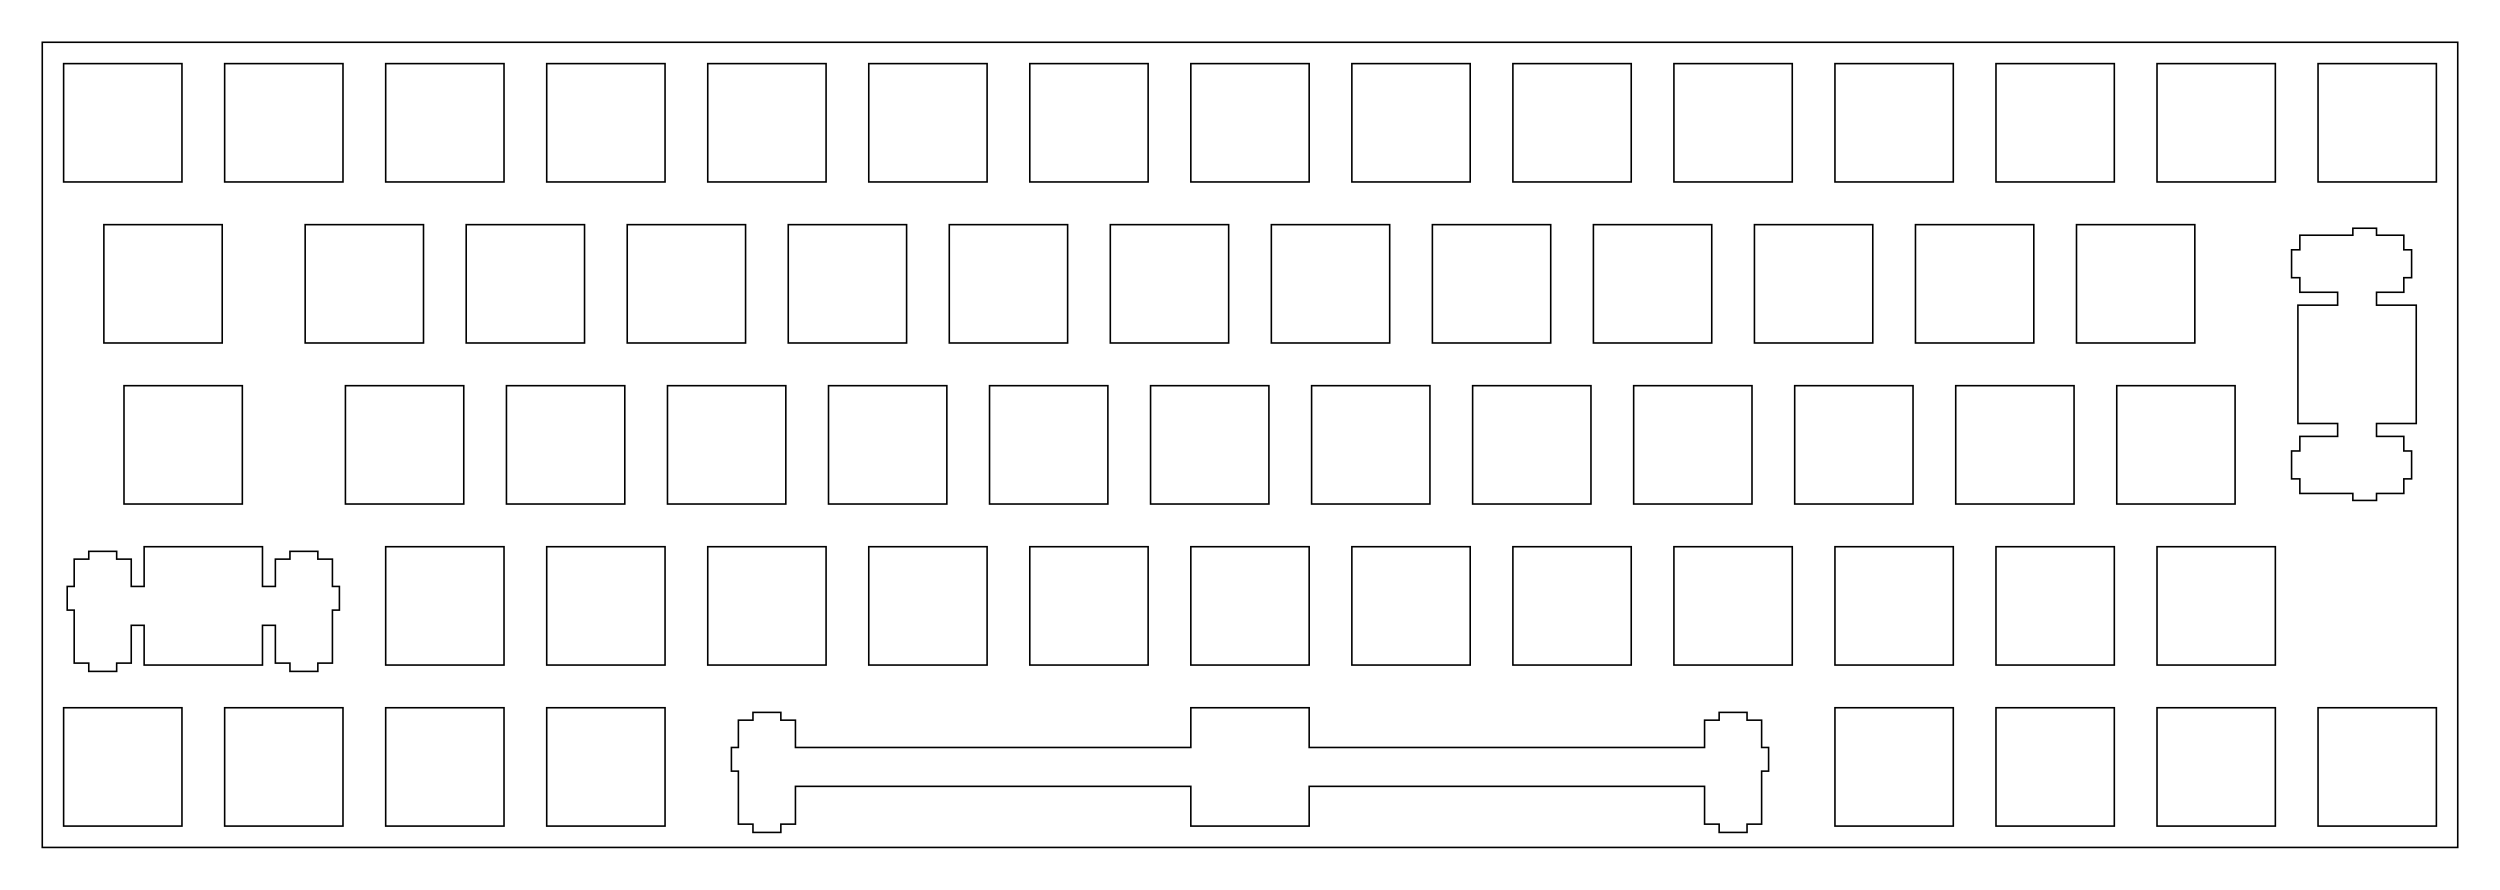 <?xml version="1.0"?>
<!-- Generated by SVGo -->
<svg width="295.752mm" height="105.252mm"
     viewBox="0.000 0.000 295.752 105.252"
     xmlns="http://www.w3.org/2000/svg" 
     xmlns:xlink="http://www.w3.org/1999/xlink">
<polygon points="290.752,100.252 5.001,100.252 5.001,5.001 290.752,5.001" style="fill:none;stroke-width:0.05mm;stroke:black"/>
<polygon points="140.876,83.726 140.876,88.426 94.101,88.426 94.101,85.196 92.376,85.196 92.376,84.276 89.076,84.276 89.076,85.196 87.351,85.196 87.351,88.426 86.526,88.426 86.526,91.226 87.351,91.226 87.351,97.496 89.076,97.496 89.076,98.476 92.376,98.476 92.376,97.496 94.101,97.496 94.101,93.026 140.876,93.026 140.876,97.726 154.876,97.726 154.876,93.026 201.651,93.026 201.651,97.496 203.376,97.496 203.376,98.476 206.676,98.476 206.676,97.496 208.401,97.496 208.401,91.226 209.226,91.226 209.226,88.426 208.401,88.426 208.401,85.196 206.676,85.196 206.676,84.276 203.376,84.276 203.376,85.196 201.651,85.196 201.651,88.426 154.876,88.426 154.876,83.726" style="fill:none;stroke-width:0.05mm;stroke:black"/>
<polygon points="7.526,83.726 7.526,97.726 21.526,97.726 21.526,83.726" style="fill:none;stroke-width:0.05mm;stroke:black"/>
<polygon points="26.576,83.726 26.576,97.726 40.576,97.726 40.576,83.726" style="fill:none;stroke-width:0.05mm;stroke:black"/>
<polygon points="45.626,83.726 45.626,97.726 59.626,97.726 59.626,83.726" style="fill:none;stroke-width:0.05mm;stroke:black"/>
<polygon points="64.676,83.726 64.676,97.726 78.676,97.726 78.676,83.726" style="fill:none;stroke-width:0.05mm;stroke:black"/>
<polygon points="217.076,83.726 217.076,97.726 231.076,97.726 231.076,83.726" style="fill:none;stroke-width:0.05mm;stroke:black"/>
<polygon points="236.126,83.726 236.126,97.726 250.126,97.726 250.126,83.726" style="fill:none;stroke-width:0.05mm;stroke:black"/>
<polygon points="255.176,83.726 255.176,97.726 269.176,97.726 269.176,83.726" style="fill:none;stroke-width:0.05mm;stroke:black"/>
<polygon points="274.226,83.726 274.226,97.726 288.226,97.726 288.226,83.726" style="fill:none;stroke-width:0.05mm;stroke:black"/>
<polygon points="17.051,64.676 17.051,69.376 15.526,69.376 15.526,66.146 13.801,66.146 13.801,65.225 10.501,65.225 10.501,66.146 8.776,66.146 8.776,69.376 7.950,69.376 7.950,72.176 8.776,72.176 8.776,78.446 10.501,78.446 10.501,79.426 13.801,79.426 13.801,78.446 15.526,78.446 15.526,73.976 17.051,73.976 17.051,78.676 31.051,78.676 31.051,73.976 32.576,73.976 32.576,78.446 34.301,78.446 34.301,79.426 37.601,79.426 37.601,78.446 39.326,78.446 39.326,72.176 40.151,72.176 40.151,69.376 39.326,69.376 39.326,66.146 37.601,66.146 37.601,65.225 34.301,65.225 34.301,66.146 32.576,66.146 32.576,69.376 31.051,69.376 31.051,64.676" style="fill:none;stroke-width:0.05mm;stroke:black"/>
<polygon points="45.626,64.676 45.626,78.676 59.626,78.676 59.626,64.676" style="fill:none;stroke-width:0.05mm;stroke:black"/>
<polygon points="64.676,64.676 64.676,78.676 78.676,78.676 78.676,64.676" style="fill:none;stroke-width:0.05mm;stroke:black"/>
<polygon points="83.726,64.676 83.726,78.676 97.726,78.676 97.726,64.676" style="fill:none;stroke-width:0.05mm;stroke:black"/>
<polygon points="102.775,64.676 102.775,78.676 116.775,78.676 116.775,64.676" style="fill:none;stroke-width:0.05mm;stroke:black"/>
<polygon points="121.825,64.676 121.825,78.676 135.826,78.676 135.826,64.676" style="fill:none;stroke-width:0.05mm;stroke:black"/>
<polygon points="140.876,64.676 140.876,78.676 154.876,78.676 154.876,64.676" style="fill:none;stroke-width:0.05mm;stroke:black"/>
<polygon points="159.926,64.676 159.926,78.676 173.926,78.676 173.926,64.676" style="fill:none;stroke-width:0.05mm;stroke:black"/>
<polygon points="178.976,64.676 178.976,78.676 192.976,78.676 192.976,64.676" style="fill:none;stroke-width:0.05mm;stroke:black"/>
<polygon points="198.026,64.676 198.026,78.676 212.026,78.676 212.026,64.676" style="fill:none;stroke-width:0.05mm;stroke:black"/>
<polygon points="217.076,64.676 217.076,78.676 231.076,78.676 231.076,64.676" style="fill:none;stroke-width:0.05mm;stroke:black"/>
<polygon points="236.126,64.676 236.126,78.676 250.126,78.676 250.126,64.676" style="fill:none;stroke-width:0.05mm;stroke:black"/>
<polygon points="255.176,64.676 255.176,78.676 269.176,78.676 269.176,64.676" style="fill:none;stroke-width:0.05mm;stroke:black"/>
<polygon points="14.669,45.626 14.669,59.626 28.669,59.626 28.669,45.626" style="fill:none;stroke-width:0.05mm;stroke:black"/>
<polygon points="40.863,45.626 40.863,59.626 54.863,59.626 54.863,45.626" style="fill:none;stroke-width:0.05mm;stroke:black"/>
<polygon points="59.913,45.626 59.913,59.626 73.913,59.626 73.913,45.626" style="fill:none;stroke-width:0.05mm;stroke:black"/>
<polygon points="78.963,45.626 78.963,59.626 92.963,59.626 92.963,45.626" style="fill:none;stroke-width:0.05mm;stroke:black"/>
<polygon points="98.013,45.626 98.013,59.626 112.013,59.626 112.013,45.626" style="fill:none;stroke-width:0.05mm;stroke:black"/>
<polygon points="117.063,45.626 117.063,59.626 131.063,59.626 131.063,45.626" style="fill:none;stroke-width:0.05mm;stroke:black"/>
<polygon points="136.113,45.626 136.113,59.626 150.113,59.626 150.113,45.626" style="fill:none;stroke-width:0.05mm;stroke:black"/>
<polygon points="155.163,45.626 155.163,59.626 169.163,59.626 169.163,45.626" style="fill:none;stroke-width:0.05mm;stroke:black"/>
<polygon points="174.213,45.626 174.213,59.626 188.213,59.626 188.213,45.626" style="fill:none;stroke-width:0.05mm;stroke:black"/>
<polygon points="193.263,45.626 193.263,59.626 207.263,59.626 207.263,45.626" style="fill:none;stroke-width:0.05mm;stroke:black"/>
<polygon points="212.313,45.626 212.313,59.626 226.313,59.626 226.313,45.626" style="fill:none;stroke-width:0.05mm;stroke:black"/>
<polygon points="231.363,45.626 231.363,59.626 245.363,59.626 245.363,45.626" style="fill:none;stroke-width:0.05mm;stroke:black"/>
<polygon points="250.413,45.626 250.413,59.626 264.413,59.626 264.413,45.626" style="fill:none;stroke-width:0.05mm;stroke:black"/>
<polygon points="278.344,27.001 278.344,27.826 272.074,27.826 272.074,29.551 271.094,29.551 271.094,32.851 272.074,32.851 272.074,34.576 276.544,34.576 276.544,36.101 271.844,36.101 271.844,50.101 276.544,50.101 276.544,51.626 272.074,51.626 272.074,53.351 271.094,53.351 271.094,56.651 272.074,56.651 272.074,58.376 278.344,58.376 278.344,59.201 281.144,59.201 281.144,58.376 284.374,58.376 284.374,56.651 285.294,56.651 285.294,53.351 284.374,53.351 284.374,51.626 281.144,51.626 281.144,50.101 285.844,50.101 285.844,36.101 281.144,36.101 281.144,34.576 284.374,34.576 284.374,32.851 285.294,32.851 285.294,29.551 284.374,29.551 284.374,27.826 281.144,27.826 281.144,27.001" style="fill:none;stroke-width:0.05mm;stroke:black"/>
<polygon points="12.288,26.576 12.288,40.576 26.288,40.576 26.288,26.576" style="fill:none;stroke-width:0.05mm;stroke:black"/>
<polygon points="36.101,26.576 36.101,40.576 50.101,40.576 50.101,26.576" style="fill:none;stroke-width:0.05mm;stroke:black"/>
<polygon points="55.151,26.576 55.151,40.576 69.151,40.576 69.151,26.576" style="fill:none;stroke-width:0.05mm;stroke:black"/>
<polygon points="74.201,26.576 74.201,40.576 88.201,40.576 88.201,26.576" style="fill:none;stroke-width:0.05mm;stroke:black"/>
<polygon points="93.251,26.576 93.251,40.576 107.251,40.576 107.251,26.576" style="fill:none;stroke-width:0.05mm;stroke:black"/>
<polygon points="112.301,26.576 112.301,40.576 126.301,40.576 126.301,26.576" style="fill:none;stroke-width:0.05mm;stroke:black"/>
<polygon points="131.351,26.576 131.351,40.576 145.351,40.576 145.351,26.576" style="fill:none;stroke-width:0.05mm;stroke:black"/>
<polygon points="150.401,26.576 150.401,40.576 164.401,40.576 164.401,26.576" style="fill:none;stroke-width:0.05mm;stroke:black"/>
<polygon points="169.451,26.576 169.451,40.576 183.451,40.576 183.451,26.576" style="fill:none;stroke-width:0.05mm;stroke:black"/>
<polygon points="188.501,26.576 188.501,40.576 202.501,40.576 202.501,26.576" style="fill:none;stroke-width:0.05mm;stroke:black"/>
<polygon points="207.551,26.576 207.551,40.576 221.551,40.576 221.551,26.576" style="fill:none;stroke-width:0.05mm;stroke:black"/>
<polygon points="226.601,26.576 226.601,40.576 240.601,40.576 240.601,26.576" style="fill:none;stroke-width:0.05mm;stroke:black"/>
<polygon points="245.651,26.576 245.651,40.576 259.650,40.576 259.650,26.576" style="fill:none;stroke-width:0.05mm;stroke:black"/>
<polygon points="7.526,7.526 7.526,21.526 21.526,21.526 21.526,7.526" style="fill:none;stroke-width:0.05mm;stroke:black"/>
<polygon points="26.576,7.526 26.576,21.526 40.576,21.526 40.576,7.526" style="fill:none;stroke-width:0.05mm;stroke:black"/>
<polygon points="45.626,7.526 45.626,21.526 59.626,21.526 59.626,7.526" style="fill:none;stroke-width:0.05mm;stroke:black"/>
<polygon points="64.676,7.526 64.676,21.526 78.676,21.526 78.676,7.526" style="fill:none;stroke-width:0.05mm;stroke:black"/>
<polygon points="83.726,7.526 83.726,21.526 97.726,21.526 97.726,7.526" style="fill:none;stroke-width:0.05mm;stroke:black"/>
<polygon points="102.775,7.526 102.775,21.526 116.775,21.526 116.775,7.526" style="fill:none;stroke-width:0.05mm;stroke:black"/>
<polygon points="121.825,7.526 121.825,21.526 135.826,21.526 135.826,7.526" style="fill:none;stroke-width:0.05mm;stroke:black"/>
<polygon points="140.876,7.526 140.876,21.526 154.876,21.526 154.876,7.526" style="fill:none;stroke-width:0.05mm;stroke:black"/>
<polygon points="159.926,7.526 159.926,21.526 173.926,21.526 173.926,7.526" style="fill:none;stroke-width:0.05mm;stroke:black"/>
<polygon points="178.976,7.526 178.976,21.526 192.976,21.526 192.976,7.526" style="fill:none;stroke-width:0.05mm;stroke:black"/>
<polygon points="198.026,7.526 198.026,21.526 212.026,21.526 212.026,7.526" style="fill:none;stroke-width:0.05mm;stroke:black"/>
<polygon points="217.076,7.526 217.076,21.526 231.076,21.526 231.076,7.526" style="fill:none;stroke-width:0.05mm;stroke:black"/>
<polygon points="236.126,7.526 236.126,21.526 250.126,21.526 250.126,7.526" style="fill:none;stroke-width:0.05mm;stroke:black"/>
<polygon points="255.176,7.526 255.176,21.526 269.176,21.526 269.176,7.526" style="fill:none;stroke-width:0.05mm;stroke:black"/>
<polygon points="274.226,7.526 274.226,21.526 288.226,21.526 288.226,7.526" style="fill:none;stroke-width:0.05mm;stroke:black"/>
</svg>
